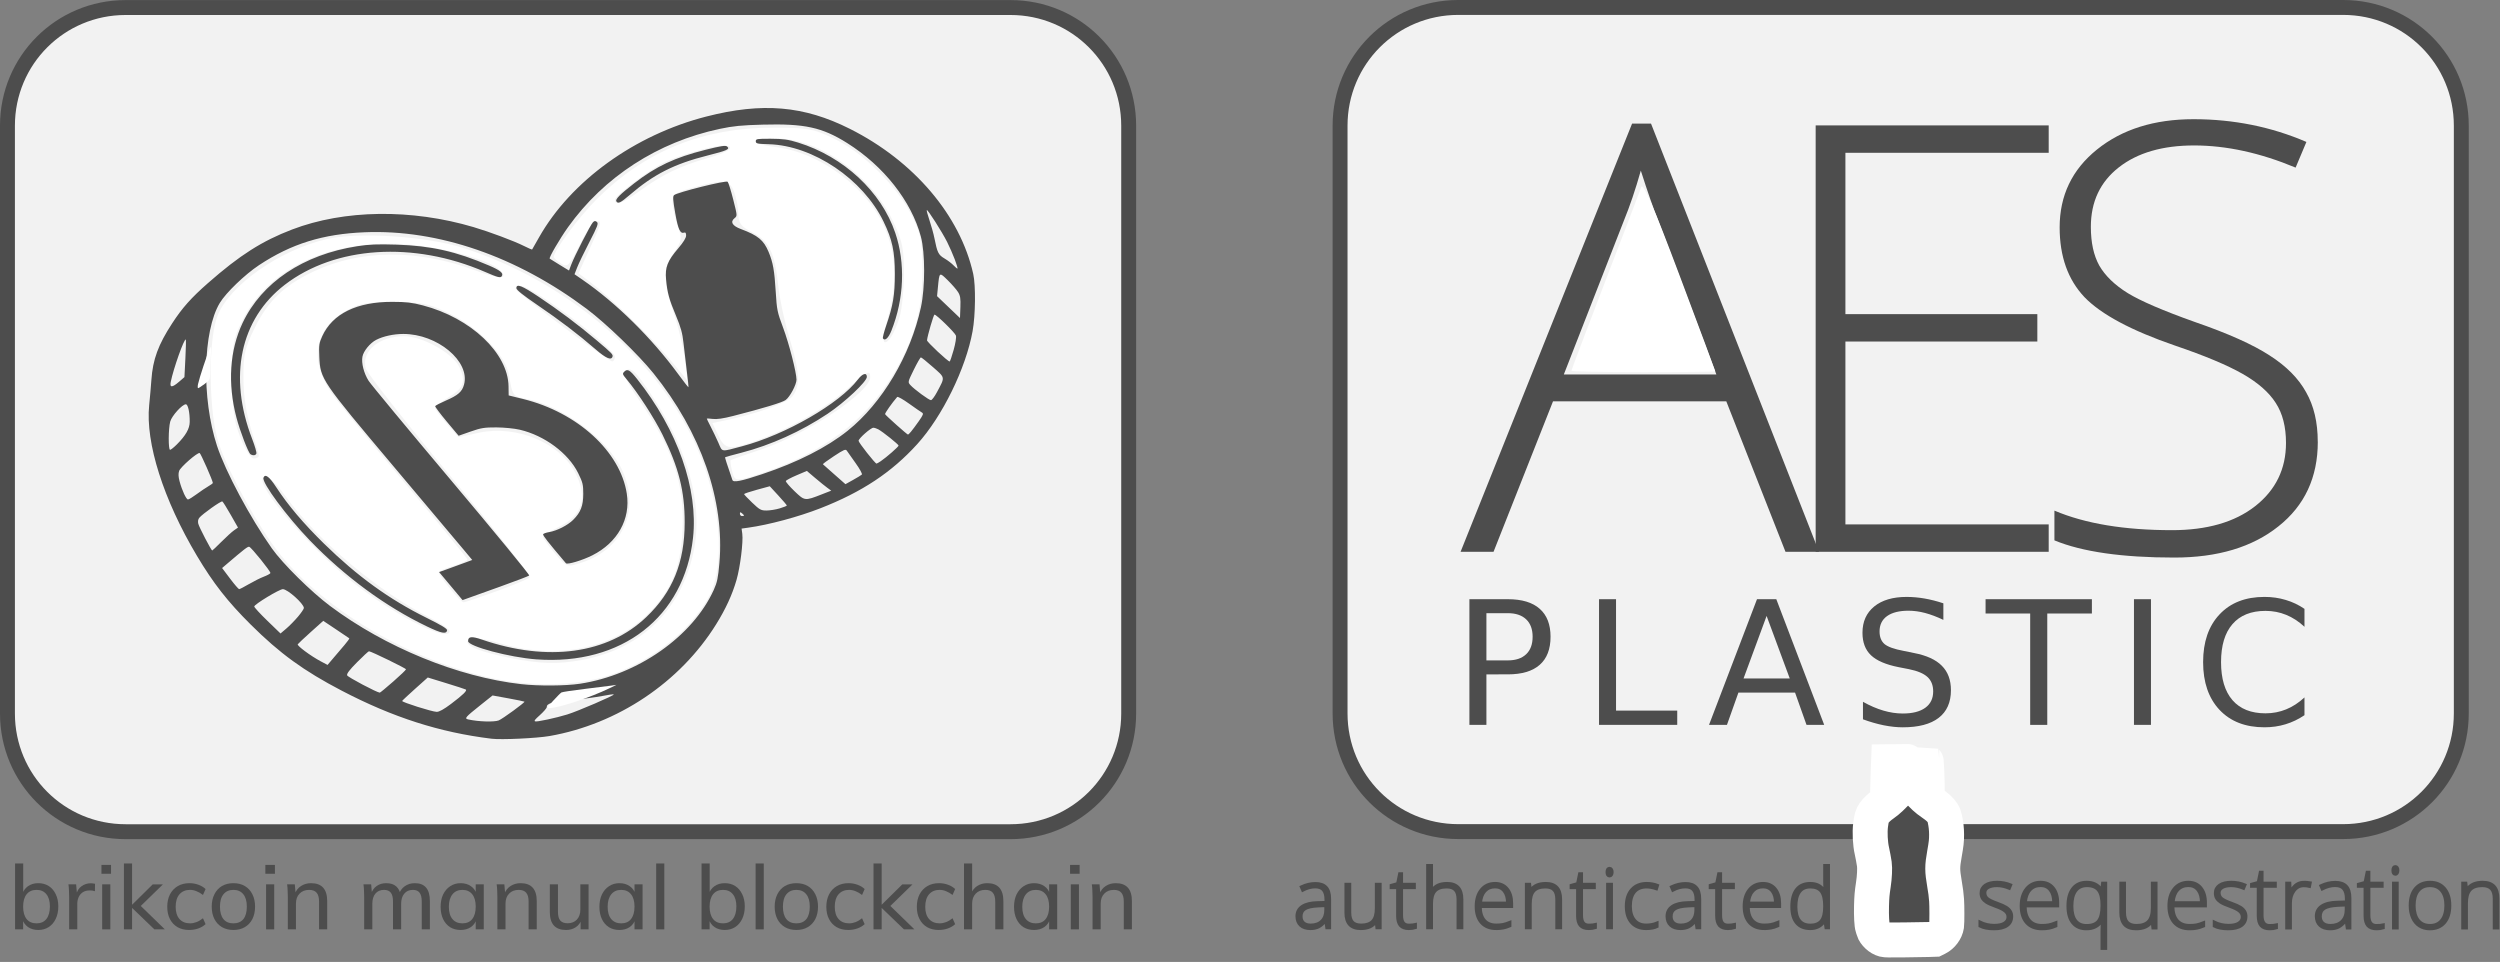 <?xml version="1.0" encoding="UTF-8" standalone="no"?>
<svg
   width="295.813mm"
   height="113.819mm"
   version="1.1"
   viewBox="0 0 295.813 113.819"
   id="svg1208"
   sodipodi:docname="aes-brk.svg"
   inkscape:version="1.1 (ce6663b3b7, 2021-05-25)"
   xmlns:inkscape="http://www.inkscape.org/namespaces/inkscape"
   xmlns:sodipodi="http://sodipodi.sourceforge.net/DTD/sodipodi-0.dtd"
   xmlns="http://www.w3.org/2000/svg"
   xmlns:svg="http://www.w3.org/2000/svg"
   xmlns:rdf="http://www.w3.org/1999/02/22-rdf-syntax-ns#"
   xmlns:cc="http://creativecommons.org/ns#"
   xmlns:dc="http://purl.org/dc/elements/1.1/">
  <rect x="0" y="0" width="295.813" height="113.819" fill="#808080" stroke="none"/>
  <defs
     id="defs1212" />
  <sodipodi:namedview
     id="namedview1210"
     pagecolor="#ffffff"
     bordercolor="#666666"
     borderopacity="1.0"
     inkscape:pageshadow="2"
     inkscape:pageopacity="0.0"
     inkscape:pagecheckerboard="0"
     inkscape:document-units="mm"
     showgrid="false"
     inkscape:zoom="0.62281085"
     inkscape:cx="485.70124"
     inkscape:cy="154.94271"
     inkscape:window-width="1840"
     inkscape:window-height="1016"
     inkscape:window-x="80"
     inkscape:window-y="27"
     inkscape:window-maximized="1"
     inkscape:current-layer="g1142"
     showguides="true"
     inkscape:guide-bbox="true">
    <sodipodi:guide
       position="140.114,3.624"
       orientation="0,-1"
       id="guide3572" />
  </sodipodi:namedview>
  <g
     transform="translate(134.827,-29.04)"
     id="g1206">
    <g
       id="g1142"
       style="stroke:#4d4d4d">
      <path
         d="m -119.96,29.932 h 104.7 c 7.748,0 13.985,6.237 13.985,13.985 v 69.548 c 0,7.748 -6.237,13.985 -13.985,13.985 h -104.7 c -7.748,0 -13.985,-6.237 -13.985,-13.985 V 43.917 c 0,-7.748 6.237,-13.985 13.985,-13.985 z"
         fill="#ffffff"
         stroke="#b3b3b3"
         stroke-width="1.765"
         id="path1054"
         style="fill:#f2f2f2;stroke:#4d4d4d" />
      <path
         d="M 37.722,29.922 H 142.422 c 7.748,0 13.985,6.237 13.985,13.985 v 69.548 c 0,7.748 -6.237,13.985 -13.985,13.985 H 37.722 c -7.748,0 -13.985,-6.237 -13.985,-13.985 V 43.907 c 0,-7.748 6.237,-13.985 13.985,-13.985 z"
         fill="#ffffff"
         stroke="#b3b3b3"
         stroke-width="1.765"
         id="path1056"
         style="fill:#f2f2f2;fill-opacity:1;stroke:#4d4d4d" />
      <g
         id="g1138"
         style="stroke:#4d4d4d"
         transform="translate(10.054)">
        <g
           transform="matrix(1.767,0,0,1.767,-158.86,-245.37)"
           fill="#ff7f2a"
           aria-label="AES"
           id="g1064"
           style="fill:#4d4d4d;stroke:none">
          <path
             d="m 123.51,182.17 h -11.602 l -3.984,10.078 h -2.207 l 11.484,-28.672 h 1.27 l 11.25,28.672 h -2.246 z m -10.879,-1.797 h 10.215 l -3.887,-10.293 q -0.488,-1.211 -1.172,-3.359 -0.527,1.875 -1.152,3.398 z"
             id="path1058"
             style="fill:#4d4d4d;stroke:none" />
          <path
             d="M 145.1,192.25 H 129.495 V 163.695 H 145.1 v 1.836 h -13.613 v 10.801 h 12.852 v 1.836 h -12.852 v 12.246 H 145.1 Z"
             id="path1060"
             style="fill:#4d4d4d;stroke:none" />
          <path
             d="m 163.12,184.88 q 0,3.574 -2.637,5.664 -2.617,2.09 -6.973,2.09 -5.234,0 -8.027,-1.152 v -1.992 q 3.086,1.309 7.871,1.309 3.516,0 5.566,-1.602 2.07,-1.621 2.07,-4.238 0,-1.621 -0.684,-2.676 -0.684,-1.074 -2.227,-1.953 -1.543,-0.879 -4.531,-1.895 -4.375,-1.504 -6.055,-3.242 -1.66,-1.758 -1.66,-4.668 0,-3.203 2.5,-5.215 2.519,-2.031 6.465,-2.031 4.023,0 7.559,1.523 l -0.723,1.719 q -3.555,-1.484 -6.797,-1.484 -3.164,0 -5.039,1.465 -1.875,1.465 -1.875,3.984 0,1.582 0.566,2.598 0.586,1.016 1.895,1.836 1.309,0.801 4.492,1.934 3.34,1.152 5.019,2.246 1.68,1.074 2.441,2.461 0.781,1.367 0.781,3.32 z"
             id="path1062"
             style="fill:#4d4d4d;stroke:none" />
        </g>
        <g
           transform="matrix(0.51,0,0,0.51,-28.386,-115.08)"
           fill="#55ddff"
           aria-label="PLASTIC"
           id="g1080"
           style="fill:#4d4d4d;stroke:none">
          <path
             d="m 116.44,424.85 v 10.957 h 4.961 q 2.754,0 4.258,-1.426 1.504,-1.426 1.504,-4.062 0,-2.617 -1.504,-4.043 -1.504,-1.426 -4.258,-1.426 z m -3.945,-3.242 h 8.906 q 4.902,0 7.402,2.227 2.519,2.207 2.519,6.484 0,4.316 -2.519,6.523 -2.5,2.207 -7.402,2.207 H 116.44 v 11.719 h -3.945 z"
             id="path1066"
             style="fill:#4d4d4d;stroke:none" />
          <path
             d="m 142.57,421.61 h 3.945 v 25.84 h 14.199 v 3.32 h -18.145 z"
             id="path1068"
             style="fill:#4d4d4d;stroke:none" />
          <path
             d="m 181.45,425.49 -5.352,14.512 h 10.723 z m -2.227,-3.887 h 4.473 l 11.113,29.16 h -4.102 l -2.656,-7.481 h -13.145 l -2.656,7.481 h -4.16 z"
             id="path1070"
             style="fill:#4d4d4d;stroke:none" />
          <path
             d="m 222.46,422.56 v 3.848 q -2.246,-1.074 -4.238,-1.602 -1.992,-0.527 -3.848,-0.527 -3.223,0 -4.981,1.25 -1.738,1.25 -1.738,3.555 0,1.934 1.152,2.93 1.172,0.977 4.414,1.582 l 2.383,0.488 q 4.414,0.84 6.504,2.969 2.109,2.109 2.109,5.664 0,4.238 -2.852,6.426 -2.832,2.188 -8.32,2.188 -2.07,0 -4.414,-0.469 -2.324,-0.469 -4.824,-1.387 v -4.062 q 2.402,1.348 4.707,2.031 2.305,0.684 4.531,0.684 3.379,0 5.215,-1.328 1.836,-1.328 1.836,-3.789 0,-2.148 -1.328,-3.359 -1.309,-1.211 -4.316,-1.816 l -2.402,-0.469 q -4.414,-0.879 -6.387,-2.754 -1.973,-1.875 -1.973,-5.215 0,-3.867 2.715,-6.094 2.734,-2.227 7.519,-2.227 2.051,0 4.18,0.371 2.129,0.371 4.356,1.113 z"
             id="path1072"
             style="fill:#4d4d4d;stroke:none" />
          <path
             d="m 232.25,421.61 h 24.668 v 3.32 h -10.352 v 25.84 h -3.965 v -25.84 h -10.352 z"
             id="path1074"
             style="fill:#4d4d4d;stroke:none" />
          <path
             d="m 266.68,421.61 h 3.945 v 29.16 H 266.68 Z"
             id="path1076"
             style="fill:#4d4d4d;stroke:none" />
          <path
             d="m 306.24,423.85 v 4.16 q -1.992,-1.855 -4.258,-2.773 -2.246,-0.918 -4.785,-0.918 -5,0 -7.656,3.066 -2.656,3.047 -2.656,8.828 0,5.762 2.656,8.828 2.656,3.047 7.656,3.047 2.539,0 4.785,-0.918 2.266,-0.918 4.258,-2.773 v 4.121 q -2.07,1.406 -4.394,2.109 -2.305,0.703 -4.883,0.703 -6.621,0 -10.43,-4.043 -3.809,-4.062 -3.809,-11.074 0,-7.031 3.809,-11.074 3.809,-4.062 10.43,-4.062 2.617,0 4.922,0.703 2.324,0.684 4.356,2.07 z"
             id="path1078"
             style="fill:#4d4d4d;stroke:none" />
        </g>
        <g
           transform="matrix(0.243,0,0,0.243,-14.106,3.242)"
           fill="#666666"
           aria-label="authenticated  "
           id="g1108"
           style="fill:#4d4d4d;stroke:#4d4d4d;stroke-width:1.399;stroke-miterlimit:4;stroke-dasharray:none">
          <path
             d="m 107.87,557.96 -0.488,-3.359 h -0.156 q -1.602,2.051 -3.301,2.91 -1.68,0.84 -3.984,0.84 -3.125,0 -4.863,-1.602 -1.738,-1.602 -1.738,-4.434 0,-3.106 2.578,-4.824 2.598,-1.719 7.5,-1.816 l 4.043,-0.117 v -1.406 q 0,-3.027 -1.23,-4.57 -1.23,-1.543 -3.965,-1.543 -2.949,0 -6.113,1.641 l -0.723,-1.68 q 3.496,-1.641 6.914,-1.641 3.496,0 5.215,1.816 1.738,1.816 1.738,5.664 v 14.121 z m -7.812,-1.367 q 3.398,0 5.352,-1.934 1.973,-1.953 1.973,-5.41 v -2.09 l -3.711,0.156 q -4.473,0.215 -6.387,1.406 -1.895,1.172 -1.895,3.672 0,1.992 1.211,3.106 1.23,1.094 3.457,1.094 z"
             id="path1082"
             style="fill:#4d4d4d;stroke:#4d4d4d;stroke-width:1.399;stroke-miterlimit:4;stroke-dasharray:none" />
          <path
             d="m 119.1,536.73 v 13.75 q 0,3.203 1.348,4.668 1.348,1.445 4.18,1.445 3.789,0 5.566,-1.914 1.797,-1.914 1.797,-6.231 v -11.719 h 1.914 v 21.23 h -1.641 l -0.352,-2.93 h -0.117 q -2.07,3.32 -7.363,3.32 -7.246,0 -7.246,-7.754 v -13.867 z"
             id="path1084"
             style="fill:#4d4d4d;stroke:#4d4d4d;stroke-width:1.399;stroke-miterlimit:4;stroke-dasharray:none" />
          <path
             d="m 147.88,556.63 q 1.836,0 3.203,-0.312 v 1.562 q -1.406,0.469 -3.242,0.469 -2.812,0 -4.16,-1.504 -1.328,-1.504 -1.328,-4.727 v -13.711 h -3.144 v -1.133 l 3.144,-0.879 0.977,-4.805 h 0.996 v 5.137 h 6.231 v 1.68 h -6.231 v 13.438 q 0,2.441 0.859,3.613 0.859,1.172 2.695,1.172 z"
             id="path1086"
             style="fill:#4d4d4d;stroke:#4d4d4d;stroke-width:1.399;stroke-miterlimit:4;stroke-dasharray:none" />
          <path
             d="m 171.78,557.96 v -13.77 q 0,-3.203 -1.348,-4.648 -1.348,-1.465 -4.18,-1.465 -3.809,0 -5.586,1.934 -1.758,1.914 -1.758,6.231 v 11.719 h -1.934 v -30.391 h 1.934 v 9.668 l -0.098,2.715 h 0.137 q 1.191,-1.914 3.008,-2.773 1.816,-0.859 4.512,-0.859 7.227,0 7.227,7.754 v 13.887 z"
             id="path1088"
             style="fill:#4d4d4d;stroke:#4d4d4d;stroke-width:1.399;stroke-miterlimit:4;stroke-dasharray:none" />
          <path
             d="m 190.41,558.35 q -4.629,0 -7.227,-2.852 -2.578,-2.852 -2.578,-7.988 0,-5.078 2.5,-8.125 2.5,-3.066 6.738,-3.066 3.75,0 5.918,2.617 2.168,2.617 2.168,7.109 v 1.562 h -15.293 q 0.039,4.375 2.031,6.68 2.012,2.305 5.742,2.305 1.816,0 3.184,-0.254 1.387,-0.254 3.496,-1.094 v 1.758 q -1.797,0.781 -3.32,1.055 -1.523,0.293 -3.359,0.293 z m -0.566,-20.312 q -3.066,0 -4.922,2.031 -1.855,2.012 -2.168,5.82 h 13.125 q 0,-3.691 -1.602,-5.762 -1.602,-2.09 -4.434,-2.09 z"
             id="path1090"
             style="fill:#4d4d4d;stroke:#4d4d4d;stroke-width:1.399;stroke-miterlimit:4;stroke-dasharray:none" />
          <path
             d="m 219.86,557.96 v -13.77 q 0,-3.203 -1.348,-4.648 -1.348,-1.465 -4.18,-1.465 -3.809,0 -5.586,1.934 -1.758,1.914 -1.758,6.231 v 11.719 h -1.934 v -21.23 h 1.641 l 0.371,2.91 h 0.117 q 2.07,-3.32 7.363,-3.32 7.227,0 7.227,7.754 v 13.887 z"
             id="path1092"
             style="fill:#4d4d4d;stroke:#4d4d4d;stroke-width:1.399;stroke-miterlimit:4;stroke-dasharray:none" />
          <path
             d="m 235.51,556.63 q 1.836,0 3.203,-0.312 v 1.562 q -1.406,0.469 -3.242,0.469 -2.812,0 -4.16,-1.504 -1.328,-1.504 -1.328,-4.727 v -13.711 h -3.144 v -1.133 l 3.144,-0.879 0.977,-4.805 h 0.996 v 5.137 h 6.231 v 1.68 h -6.231 v 13.438 q 0,2.441 0.859,3.613 0.859,1.172 2.695,1.172 z"
             id="path1094"
             style="fill:#4d4d4d;stroke:#4d4d4d;stroke-width:1.399;stroke-miterlimit:4;stroke-dasharray:none" />
          <path
             d="m 246.54,557.96 h -1.934 v -21.23 h 1.934 z m -2.207,-27.129 q 0,-1.875 1.23,-1.875 0.605,0 0.938,0.488 0.352,0.488 0.352,1.387 0,0.879 -0.352,1.387 -0.332,0.508 -0.938,0.508 -1.23,0 -1.23,-1.895 z"
             id="path1096"
             style="fill:#4d4d4d;stroke:#4d4d4d;stroke-width:1.399;stroke-miterlimit:4;stroke-dasharray:none" />
          <path
             d="m 263.41,558.35 q -4.551,0 -7.129,-2.871 -2.578,-2.871 -2.578,-8.008 0,-5.273 2.676,-8.203 2.676,-2.949 7.324,-2.949 2.754,0 5.273,0.957 l -0.527,1.719 q -2.754,-0.918 -4.785,-0.918 -3.906,0 -5.918,2.422 -2.012,2.402 -2.012,6.934 0,4.297 2.012,6.738 2.012,2.422 5.625,2.422 2.891,0 5.371,-1.035 v 1.797 q -2.031,0.996 -5.332,0.996 z"
             id="path1098"
             style="fill:#4d4d4d;stroke:#4d4d4d;stroke-width:1.399;stroke-miterlimit:4;stroke-dasharray:none" />
          <path
             d="m 288.08,557.96 -0.488,-3.359 h -0.156 q -1.602,2.051 -3.301,2.91 -1.68,0.84 -3.984,0.84 -3.125,0 -4.863,-1.602 -1.738,-1.602 -1.738,-4.434 0,-3.106 2.578,-4.824 2.598,-1.719 7.5,-1.816 l 4.043,-0.117 v -1.406 q 0,-3.027 -1.23,-4.57 -1.23,-1.543 -3.965,-1.543 -2.949,0 -6.113,1.641 l -0.723,-1.68 q 3.496,-1.641 6.914,-1.641 3.496,0 5.215,1.816 1.738,1.816 1.738,5.664 v 14.121 z m -7.812,-1.367 q 3.398,0 5.352,-1.934 1.973,-1.953 1.973,-5.41 v -2.09 l -3.711,0.156 q -4.473,0.215 -6.387,1.406 -1.895,1.172 -1.895,3.672 0,1.992 1.211,3.106 1.23,1.094 3.457,1.094 z"
             id="path1100"
             style="fill:#4d4d4d;stroke:#4d4d4d;stroke-width:1.399;stroke-miterlimit:4;stroke-dasharray:none" />
          <path
             d="m 303.23,556.63 q 1.836,0 3.203,-0.312 v 1.562 q -1.406,0.469 -3.242,0.469 -2.812,0 -4.16,-1.504 -1.328,-1.504 -1.328,-4.727 v -13.711 h -3.144 v -1.133 l 3.144,-0.879 0.977,-4.805 h 0.996 v 5.137 h 6.231 v 1.68 h -6.231 v 13.438 q 0,2.441 0.859,3.613 0.859,1.172 2.695,1.172 z"
             id="path1102"
             style="fill:#4d4d4d;stroke:#4d4d4d;stroke-width:1.399;stroke-miterlimit:4;stroke-dasharray:none" />
          <path
             d="m 320.9,558.35 q -4.629,0 -7.227,-2.852 -2.578,-2.852 -2.578,-7.988 0,-5.078 2.5,-8.125 2.5,-3.066 6.738,-3.066 3.75,0 5.918,2.617 2.168,2.617 2.168,7.109 v 1.562 h -15.293 q 0.039,4.375 2.031,6.68 2.012,2.305 5.742,2.305 1.816,0 3.184,-0.254 1.387,-0.254 3.496,-1.094 v 1.758 q -1.797,0.781 -3.32,1.055 -1.523,0.293 -3.359,0.293 z m -0.566,-20.312 q -3.066,0 -4.922,2.031 -1.855,2.012 -2.168,5.82 h 13.125 q 0,-3.691 -1.602,-5.762 -1.602,-2.09 -4.434,-2.09 z"
             id="path1104"
             style="fill:#4d4d4d;stroke:#4d4d4d;stroke-width:1.399;stroke-miterlimit:4;stroke-dasharray:none" />
          <path
             d="m 343.31,536.32 q 2.305,0 3.984,0.84 1.68,0.84 3.008,2.871 h 0.117 q -0.117,-2.461 -0.117,-4.824 v -7.637 h 1.914 v 30.391 h -1.27 l -0.488,-3.242 h -0.156 q -2.422,3.633 -6.953,3.633 -4.394,0 -6.719,-2.734 -2.324,-2.734 -2.324,-7.969 0,-5.508 2.305,-8.418 2.305,-2.91 6.699,-2.91 z m 0,1.758 q -3.477,0 -5.234,2.441 -1.738,2.441 -1.738,7.09 0,9.023 7.012,9.023 3.594,0 5.273,-2.09 1.68,-2.09 1.68,-6.894 v -0.332 q 0,-4.922 -1.66,-7.07 -1.641,-2.168 -5.332,-2.168 z"
             id="path1106"
             style="fill:#4d4d4d;stroke:#4d4d4d;stroke-width:1.399;stroke-miterlimit:4;stroke-dasharray:none" />
        </g>
        <g
           transform="matrix(0.252,0,0,0.252,65.922,-1.74)"
           fill="#666666"
           aria-label="sequestration"
           id="g1136"
           style="fill:#4d4d4d;stroke:#4d4d4d;stroke-width:1.214;stroke-miterlimit:4;stroke-dasharray:none">
          <path
             d="m 108.15,552.43 q 0,2.852 -2.168,4.394 -2.168,1.523 -6.152,1.523 -4.258,0 -6.758,-1.309 v -2.09 q 3.203,1.602 6.758,1.602 3.144,0 4.766,-1.035 1.641,-1.055 1.641,-2.793 0,-1.602 -1.309,-2.695 -1.289,-1.094 -4.258,-2.148 -3.184,-1.152 -4.473,-1.973 -1.289,-0.84 -1.953,-1.875 -0.645,-1.055 -0.645,-2.559 0,-2.383 1.992,-3.769 2.012,-1.387 5.606,-1.387 3.438,0 6.523,1.289 l -0.723,1.758 q -3.125,-1.289 -5.801,-1.289 -2.598,0 -4.121,0.859 -1.523,0.859 -1.523,2.383 0,1.66 1.172,2.656 1.191,0.996 4.629,2.227 2.871,1.035 4.18,1.875 1.309,0.82 1.953,1.875 0.664,1.055 0.664,2.481 z"
             id="path1110"
             style="fill:#4d4d4d;stroke:#4d4d4d;stroke-width:1.214;stroke-miterlimit:4;stroke-dasharray:none" />
          <path
             d="m 122.23,558.35 q -4.629,0 -7.227,-2.852 -2.578,-2.852 -2.578,-7.988 0,-5.078 2.5,-8.125 2.5,-3.066 6.738,-3.066 3.75,0 5.918,2.617 2.168,2.617 2.168,7.109 v 1.562 h -15.293 q 0.039,4.375 2.031,6.68 2.012,2.305 5.742,2.305 1.816,0 3.184,-0.254 1.387,-0.254 3.496,-1.094 v 1.758 q -1.797,0.781 -3.32,1.055 -1.523,0.293 -3.359,0.293 z m -0.566,-20.312 q -3.066,0 -4.922,2.031 -1.855,2.012 -2.168,5.82 h 13.125 q 0,-3.691 -1.602,-5.762 -1.602,-2.09 -4.434,-2.09 z"
             id="path1112"
             style="fill:#4d4d4d;stroke:#4d4d4d;stroke-width:1.214;stroke-miterlimit:4;stroke-dasharray:none" />
          <path
             d="m 143.17,558.35 q -4.18,0 -6.484,-2.773 -2.305,-2.773 -2.305,-8.008 0,-5.371 2.305,-8.301 2.305,-2.949 6.602,-2.949 4.609,0 6.894,3.398 h 0.117 l 0.352,-2.988 h 1.641 v 30.84 h -1.914 v -8.086 q 0,-2.383 0.117,-4.844 h -0.117 q -2.305,3.711 -7.207,3.711 z m 0.039,-1.719 q 3.867,0 5.508,-2.129 1.66,-2.129 1.66,-7.148 v -0.234 q 0,-4.785 -1.66,-6.914 -1.66,-2.129 -5.293,-2.129 -3.438,0 -5.234,2.422 -1.777,2.422 -1.777,7.109 0,4.473 1.738,6.758 1.758,2.266 5.059,2.266 z"
             id="path1114"
             style="fill:#4d4d4d;stroke:#4d4d4d;stroke-width:1.214;stroke-miterlimit:4;stroke-dasharray:none" />
          <path
             d="m 161.12,536.73 v 13.75 q 0,3.203 1.348,4.668 1.348,1.445 4.18,1.445 3.789,0 5.566,-1.914 1.797,-1.914 1.797,-6.231 v -11.719 h 1.914 v 21.23 h -1.641 l -0.352,-2.93 h -0.117 q -2.07,3.32 -7.363,3.32 -7.246,0 -7.246,-7.754 v -13.867 z"
             id="path1116"
             style="fill:#4d4d4d;stroke:#4d4d4d;stroke-width:1.214;stroke-miterlimit:4;stroke-dasharray:none" />
          <path
             d="m 191.6,558.35 q -4.629,0 -7.227,-2.852 -2.578,-2.852 -2.578,-7.988 0,-5.078 2.5,-8.125 2.5,-3.066 6.738,-3.066 3.75,0 5.918,2.617 2.168,2.617 2.168,7.109 v 1.562 h -15.293 q 0.039,4.375 2.031,6.68 2.012,2.305 5.742,2.305 1.816,0 3.184,-0.254 1.387,-0.254 3.496,-1.094 v 1.758 q -1.797,0.781 -3.32,1.055 -1.523,0.293 -3.359,0.293 z m -0.566,-20.312 q -3.066,0 -4.922,2.031 -1.855,2.012 -2.168,5.82 h 13.125 q 0,-3.691 -1.602,-5.762 -1.602,-2.09 -4.434,-2.09 z"
             id="path1118"
             style="fill:#4d4d4d;stroke:#4d4d4d;stroke-width:1.214;stroke-miterlimit:4;stroke-dasharray:none" />
          <path
             d="m 218.15,552.43 q 0,2.852 -2.168,4.394 -2.168,1.523 -6.152,1.523 -4.258,0 -6.758,-1.309 v -2.09 q 3.203,1.602 6.758,1.602 3.144,0 4.766,-1.035 1.641,-1.055 1.641,-2.793 0,-1.602 -1.309,-2.695 -1.289,-1.094 -4.258,-2.148 -3.184,-1.152 -4.473,-1.973 -1.289,-0.84 -1.953,-1.875 -0.645,-1.055 -0.645,-2.559 0,-2.383 1.992,-3.769 2.012,-1.387 5.606,-1.387 3.438,0 6.523,1.289 l -0.723,1.758 q -3.125,-1.289 -5.801,-1.289 -2.598,0 -4.121,0.859 -1.523,0.859 -1.523,2.383 0,1.66 1.172,2.656 1.191,0.996 4.629,2.227 2.871,1.035 4.18,1.875 1.309,0.82 1.953,1.875 0.664,1.055 0.664,2.481 z"
             id="path1120"
             style="fill:#4d4d4d;stroke:#4d4d4d;stroke-width:1.214;stroke-miterlimit:4;stroke-dasharray:none" />
          <path
             d="m 229.26,556.63 q 1.836,0 3.203,-0.312 v 1.562 q -1.406,0.469 -3.242,0.469 -2.812,0 -4.16,-1.504 -1.328,-1.504 -1.328,-4.727 v -13.711 h -3.144 v -1.133 l 3.144,-0.879 0.977,-4.805 h 0.996 v 5.137 h 6.231 v 1.68 h -6.231 v 13.438 q 0,2.441 0.859,3.613 0.859,1.172 2.695,1.172 z"
             id="path1122"
             style="fill:#4d4d4d;stroke:#4d4d4d;stroke-width:1.214;stroke-miterlimit:4;stroke-dasharray:none" />
          <path
             d="m 245.45,536.32 q 1.348,0 2.891,0.273 l -0.371,1.855 q -1.328,-0.332 -2.754,-0.332 -2.715,0 -4.453,2.305 -1.738,2.305 -1.738,5.82 v 11.719 h -1.934 v -21.23 h 1.641 l 0.195,3.828 h 0.137 q 1.309,-2.344 2.793,-3.281 1.484,-0.957 3.594,-0.957 z"
             id="path1124"
             style="fill:#4d4d4d;stroke:#4d4d4d;stroke-width:1.214;stroke-miterlimit:4;stroke-dasharray:none" />
          <path
             d="m 265.53,557.96 -0.488,-3.359 h -0.156 q -1.602,2.051 -3.301,2.91 -1.68,0.84 -3.984,0.84 -3.125,0 -4.863,-1.602 -1.738,-1.602 -1.738,-4.434 0,-3.106 2.578,-4.824 2.598,-1.719 7.5,-1.816 l 4.043,-0.117 v -1.406 q 0,-3.027 -1.23,-4.57 -1.23,-1.543 -3.965,-1.543 -2.949,0 -6.113,1.641 l -0.723,-1.68 q 3.496,-1.641 6.914,-1.641 3.496,0 5.215,1.816 1.738,1.816 1.738,5.664 v 14.121 z m -7.812,-1.367 q 3.398,0 5.352,-1.934 1.973,-1.953 1.973,-5.41 v -2.09 l -3.711,0.156 q -4.473,0.215 -6.387,1.406 -1.895,1.172 -1.895,3.672 0,1.992 1.211,3.106 1.23,1.094 3.457,1.094 z"
             id="path1126"
             style="fill:#4d4d4d;stroke:#4d4d4d;stroke-width:1.214;stroke-miterlimit:4;stroke-dasharray:none" />
          <path
             d="m 279.42,556.63 q 1.836,0 3.203,-0.312 v 1.562 q -1.406,0.469 -3.242,0.469 -2.812,0 -4.16,-1.504 -1.328,-1.504 -1.328,-4.727 v -13.711 h -3.144 v -1.133 l 3.144,-0.879 0.977,-4.805 h 0.996 v 5.137 h 6.231 v 1.68 h -6.231 v 13.438 q 0,2.441 0.859,3.613 0.859,1.172 2.695,1.172 z"
             id="path1128"
             style="fill:#4d4d4d;stroke:#4d4d4d;stroke-width:1.214;stroke-miterlimit:4;stroke-dasharray:none" />
          <path
             d="m 289.18,557.96 h -1.934 v -21.23 h 1.934 z m -2.207,-27.129 q 0,-1.875 1.23,-1.875 0.605,0 0.938,0.488 0.352,0.488 0.352,1.387 0,0.879 -0.352,1.387 -0.332,0.508 -0.938,0.508 -1.23,0 -1.23,-1.895 z"
             id="path1130"
             style="fill:#4d4d4d;stroke:#4d4d4d;stroke-width:1.214;stroke-miterlimit:4;stroke-dasharray:none" />
          <path
             d="m 313.87,547.32 q 0,5.195 -2.519,8.125 -2.519,2.91 -6.953,2.91 -2.793,0 -4.922,-1.348 -2.129,-1.348 -3.262,-3.867 -1.133,-2.519 -1.133,-5.82 0,-5.195 2.519,-8.086 2.519,-2.91 6.914,-2.91 4.375,0 6.856,2.949 2.5,2.93 2.5,8.047 z m -16.758,0 q 0,4.375 1.914,6.836 1.934,2.441 5.449,2.441 3.516,0 5.43,-2.441 1.934,-2.461 1.934,-6.836 0,-4.394 -1.953,-6.816 -1.934,-2.422 -5.449,-2.422 -3.516,0 -5.43,2.422 -1.895,2.402 -1.895,6.816 z"
             id="path1132"
             style="fill:#4d4d4d;stroke:#4d4d4d;stroke-width:1.214;stroke-miterlimit:4;stroke-dasharray:none" />
          <path
             d="m 334.55,557.96 v -13.77 q 0,-3.203 -1.348,-4.648 -1.348,-1.465 -4.18,-1.465 -3.809,0 -5.586,1.934 -1.758,1.914 -1.758,6.231 v 11.719 h -1.934 v -21.23 h 1.641 l 0.371,2.91 h 0.117 q 2.07,-3.32 7.363,-3.32 7.227,0 7.227,7.754 v 13.887 z"
             id="path1134"
             style="fill:#4d4d4d;stroke:#4d4d4d;stroke-width:1.214;stroke-miterlimit:4;stroke-dasharray:none" />
        </g>
      </g>
      <path
         d="m 88.1,140.22 c -0.289,-0.078 -0.549,-0.228 -0.783,-0.453 -0.235,-0.226 -0.399,-0.461 -0.445,-0.639 -0.018,-0.07 -0.07,-0.23 -0.115,-0.356 -0.11,-0.305 -0.166,-1.364 -0.136,-2.559 0.026,-1.052 0.067,-1.511 0.221,-2.521 0.135,-0.88 0.183,-1.912 0.113,-2.409 -0.052,-0.371 -0.207,-1.206 -0.287,-1.55 -0.2,-0.858 -0.268,-2.214 -0.156,-3.076 0.109,-0.831 0.182,-1.088 0.399,-1.402 0.26,-0.376 0.614,-0.708 1.165,-1.093 0.252,-0.176 0.6,-0.46 0.773,-0.632 l 0.315,-0.312 v -1.003 h -0.621 l 0.025,-0.926 c 0.014,-0.509 0.035,-1.194 0.048,-1.522 l 0.023,-0.595 2.217,-0.025 c 1.22,-0.014 2.227,-0.015 2.239,-0.004 0.023,0.023 0.11,2.024 0.115,2.642 l 0.003,0.391 h -0.584 l 0.024,0.258 c 0.013,0.142 0.024,0.366 0.025,0.498 l 2.88e-4,0.241 0.261,0.258 c 0.144,0.142 0.521,0.435 0.839,0.65 0.629,0.427 1.015,0.783 1.261,1.16 0.125,0.192 0.177,0.328 0.252,0.66 0.142,0.63 0.212,1.256 0.212,1.892 0,0.722 -0.039,1.077 -0.253,2.288 -0.266,1.51 -0.266,1.936 0.004,3.533 0.146,0.863 0.194,1.237 0.249,1.944 0.048,0.62 0.048,2.672 7.21e-4,3.002 -0.085,0.589 -0.54,1.203 -1.096,1.478 l -0.287,0.142 -0.789,0.027 c -0.434,0.015 -1.743,0.036 -2.909,0.047 -1.78,0.017 -2.153,0.011 -2.326,-0.035 z"
         fill="#ff7f2a"
         stroke="#ffffff"
         stroke-width="4.138"
         style="fill:#4d4d4d;stroke:#ffffff;paint-order:markers stroke fill"
         id="path1140" />
      <path
         style="fill:#ffffff;fill-opacity:1;stroke:none;stroke-width:2.066;stroke-miterlimit:4;stroke-dasharray:none"
         d="m 219.814,302.832 c -36.541,-7.972 -74.435,-30.076 -94.713,-55.247 -9.268,-11.505 -22.595,-35.547 -27.322,-49.291 -4.654,-13.531 -5.002,-46.425 -0.608,-57.408 5.464,-13.655 27.751,-29.262 48.744,-34.133 14.191,-3.293 44.665,-1.282 61.212,4.039 45.2,14.536 84.8,47.817 102.889,86.471 11.916,25.464 14.477,55.711 5.946,70.221 -8.395,14.279 -23.249,26.254 -40.98,33.038 -14.711,5.628 -35.892,6.516 -55.166,2.31 z m 40.362,-8.213 c 26.811,-5.085 44.917,-23.265 49.854,-50.06 3.595,-19.51 -2.786,-43.17 -17.877,-66.287 -8.273,-12.673 -10.601,-14.907 -13.015,-12.493 -1.018,1.018 0.93,5.157 5.563,11.822 15.706,22.595 21.08,38.433 20.043,59.07 -0.808,16.06 -4.308,25.291 -13.409,35.365 -15.579,17.244 -41.836,23.088 -68.153,15.17 -8.631,-2.597 -14.451,-2.824 -14.451,-0.563 0,2.176 6.491,4.595 19.267,7.18 13.096,2.65 21.326,2.854 32.177,0.796 z m -59.473,-12.806 c 0,-0.868 -3.793,-3.491 -8.43,-5.827 -23.225,-11.706 -50.67,-34.732 -64.647,-54.238 -5.922,-8.264 -10.416,-11.408 -10.416,-7.286 0,6.102 24.88,33.795 42.27,47.05 19.011,14.49 41.222,25.429 41.222,20.302 z m 20.967,-17.801 c 7.455,-2.711 14.112,-5.473 14.795,-6.138 0.683,-0.665 -15.282,-21.102 -35.477,-45.416 -20.195,-24.313 -37.167,-45.92 -37.714,-48.015 -1.997,-7.636 6.006,-14.318 17.148,-14.318 8.161,0 21.701,7.531 24.647,13.707 3.142,6.589 2.041,9.548 -5.13,13.779 -3.112,1.836 -5.658,3.869 -5.658,4.518 0,0.649 2.348,3.849 5.218,7.112 l 5.218,5.933 9.106,-1.956 c 16.776,-3.604 36.228,4.495 43.087,17.941 5.692,11.156 3.272,18.978 -7.483,24.184 -3.838,1.858 -6.968,3.856 -6.954,4.439 0.013,0.584 2.403,3.873 5.31,7.309 5.267,6.225 5.309,6.24 11.617,4.217 18.764,-6.02 26.55,-23.456 18.446,-41.307 -6.209,-13.678 -26.74,-28.893 -43.151,-31.98 -5.69,-1.07 -5.91,-1.381 -7.424,-10.518 -1.454,-8.771 -13.208,-20.999 -26.297,-27.356 -9.62,-4.672 -12.174,-5.204 -25.157,-5.232 -12.487,-0.028 -15.411,0.513 -21.516,3.977 -13.773,7.815 -16.279,22.028 -6.41,36.371 2.582,3.752 17.314,21.85 32.739,40.216 15.425,18.366 28.058,33.821 28.074,34.343 0.016,0.523 -2.861,1.816 -6.394,2.874 -3.532,1.058 -6.422,2.333 -6.422,2.833 0,1.513 9.818,13.413 11.067,13.413 0.64,0 7.263,-2.218 14.717,-4.929 z M 115.584,203.513 c -0.011,-0.662 -1.543,-5.901 -3.404,-11.641 -2.168,-6.687 -3.421,-14.852 -3.486,-22.727 -0.089,-10.704 0.562,-13.64 5.043,-22.743 6.021,-12.229 13.243,-19.096 26.68,-25.363 20.805,-9.704 46.079,-9.83 71.639,-0.356 11.231,4.163 15.399,4.087 11.031,-0.2 -4.673,-4.587 -26.46,-10.435 -42.678,-11.454 -33.495,-2.105 -60.829,10.9 -72.395,34.445 -4.035,8.213 -4.442,10.636 -4.353,25.919 0.079,13.555 0.809,18.669 3.728,26.091 2.058,5.235 4.623,9.232 5.923,9.232 1.261,0 2.284,-0.542 2.272,-1.204 z M 274.556,159.358 c -0.012,-3.915 -36.956,-31.711 -42.149,-31.711 -1.646,0 -2.55,0.715 -2.01,1.589 1.346,2.178 41.347,32.129 42.91,32.129 0.69,0 1.252,-0.903 1.248,-2.007 z"
         id="path10039"
         transform="matrix(0.265,0,0,0.265,-134.827,29.04)" />
      <path
         style="fill:#ffffff;fill-opacity:1;stroke:none;stroke-width:2.066;stroke-miterlimit:4;stroke-dasharray:none"
         d="m 701.658,165.549 c 0,-0.348 6.766,-18.231 15.036,-39.739 8.27,-21.508 15.533,-40.529 16.141,-42.268 0.788,-2.256 5.679,9.012 17.074,39.338 8.783,23.375 15.97,42.68 15.972,42.901 10e-4,0.221 -14.448,0.401 -32.11,0.401 -17.662,0 -32.112,-0.285 -32.112,-0.633 z"
         id="path10078"
         transform="matrix(0.265,0,0,0.265,-134.827,29.04)" />
      <path
         style="fill:#ffffff;fill-opacity:1;stroke:none;stroke-width:2.066;stroke-miterlimit:4;stroke-dasharray:none"
         d="m 326.84,210.147 c -0.58,-2.312 -0.839,-4.408 -0.575,-4.657 0.264,-0.249 6.26,-2.373 13.325,-4.72 20.511,-6.813 48.972,-25.634 48.972,-32.384 0,-3.42 -1.335,-2.745 -10.027,5.07 -9.543,8.58 -25.106,17.58 -39.328,22.742 -13.552,4.919 -15.385,4.74 -18.507,-1.808 l -2.627,-5.509 5.14,-1.048 c 13.944,-2.844 27.909,-7.753 30.428,-10.696 3.811,-4.452 3.534,-11.016 -1.101,-26.038 -2.151,-6.971 -4.404,-17.448 -5.008,-23.282 -1.538,-14.874 -4.117,-20.257 -11.511,-24.029 -5.258,-2.683 -6.25,-4.003 -6.4,-8.524 -0.098,-2.942 -0.948,-7.337 -1.888,-9.765 -2.026,-5.232 -4.885,-5.515 -18.141,-1.795 -8.372,2.349 -9.33,3.055 -9.267,6.824 0.039,2.312 1.059,6.975 2.267,10.363 2.053,5.758 1.944,6.53 -1.676,11.865 -4.854,7.152 -4.873,12.99 -0.092,27.054 2.079,6.116 4.313,15.391 4.965,20.613 l 1.185,9.494 -7.96,-9.494 c -8.568,-10.218 -26.759,-27.9 -35.384,-34.393 l -5.316,-4.002 4.915,-10.803 c 5.605,-12.32 5.641,-12.479 2.851,-12.479 -1.135,0 -4.384,4.704 -7.219,10.454 -4.764,9.661 -5.399,10.302 -8.373,8.445 -1.77,-1.105 -3.218,-2.417 -3.218,-2.914 0,-2.755 11.131,-17.738 19.092,-25.7 21.546,-21.546 47.339,-32.032 78.787,-32.029 15.471,0.001 17.797,0.415 27.111,4.821 13.043,6.171 28.51,21.475 34.88,34.516 4.199,8.594 4.706,11.279 4.706,24.887 -6.7e-4,17.724 -3.662,30.455 -13.381,46.529 -12.249,20.257 -30.947,34.292 -57.616,43.245 -12.575,4.222 -12.733,4.212 -14.004,-0.852 z m 74.894,-68.803 c 1.027,-3.56 1.874,-12.281 1.882,-19.38 0.013,-11.112 -0.673,-14.352 -4.924,-23.282 -9.73,-20.436 -32.945,-36.866 -52.093,-36.866 -11.971,0 -12.235,2.438 -0.415,3.827 12.017,1.412 24.414,7.511 35.077,17.257 16.333,14.927 21.722,34.605 15.643,57.124 -1.718,6.366 -2.693,12.006 -2.165,12.533 1.48,1.48 4.926,-4.043 6.995,-11.213 z M 285.586,85.3 c 10.042,-7.312 18.343,-11.331 30.321,-14.679 9.881,-2.762 13.257,-5.593 6.67,-5.593 -4.498,0 -20.335,4.614 -26.339,7.674 -7.154,3.646 -21.676,14.674 -21.676,16.461 0,2.841 3.503,1.614 11.024,-3.863 z"
         id="path10117"
         transform="matrix(0.265,0,0,0.265,-134.827,29.04)" />
    </g>
    <path
       style="fill:#4d4d4d;stroke-width:0.163"
       d="m -76.664,116.45 c -6.151,-0.754 -11.664,-2.521 -17.714,-5.678 -4.526,-2.362 -7.341,-4.408 -10.797,-7.846 -2.72,-2.706 -4.407,-4.862 -6.337,-8.097 -3.978,-6.667 -6.117,-13.405 -5.664,-17.841 0.093,-0.914 0.211,-2.255 0.261,-2.98 0.168,-2.436 0.805,-4.171 2.465,-6.717 1.193,-1.83 2.235,-3.001 4.236,-4.758 3.753,-3.297 6.386,-4.974 9.945,-6.335 6.172,-2.36 14.123,-2.465 21.482,-0.284 1.9,0.563 4.781,1.641 5.935,2.22 0.525,0.264 0.97,0.456 0.988,0.428 0.018,-0.028 0.386,-0.676 0.819,-1.439 3.787,-6.681 11.325,-12.124 19.8,-14.296 6.629,-1.699 11.537,-1.278 16.978,1.457 7.584,3.811 13.049,10.239 14.597,17.166 0.307,1.374 0.268,4.879 -0.075,6.775 -0.798,4.409 -3.578,10.083 -6.544,13.359 -3.027,3.344 -6.543,5.674 -11.462,7.595 -2.629,1.027 -6.101,1.959 -8.57,2.301 l -0.759,0.105 0.083,0.616 c 0.128,0.951 -0.251,3.97 -0.686,5.471 -0.506,1.747 -1.273,3.414 -2.412,5.245 -4.266,6.855 -11.648,11.804 -19.71,13.214 -1.511,0.264 -5.711,0.46 -6.857,0.319 z m 0.847,-2.167 c 0.429,-0.163 3.134,-2.134 3.046,-2.22 -0.031,-0.031 -0.893,-0.208 -1.915,-0.394 l -1.858,-0.339 -1.424,1.136 c -1.825,1.456 -1.944,1.595 -1.445,1.704 1.212,0.265 3.044,0.322 3.596,0.113 z m 5.784,-0.11 c 0.677,-0.14 1.719,-0.405 2.316,-0.59 1.258,-0.388 5.625,-2.269 5.518,-2.376 -0.04,-0.04 -0.648,0.043 -1.351,0.184 -0.703,0.141 -2.368,0.363 -3.7,0.494 -2.338,0.23 -2.885,0.388 -2.885,0.833 0,0.115 -0.375,0.547 -0.834,0.96 -0.936,0.841 -0.881,0.871 0.935,0.496 z m -11.417,-1.85 c 1.413,-1.065 1.936,-1.577 1.735,-1.698 -0.073,-0.044 -1.114,-0.382 -2.314,-0.75 l -2.181,-0.67 -1.493,1.335 c -0.821,0.734 -1.513,1.383 -1.538,1.441 -0.059,0.14 3.511,1.27 4.076,1.29 0.297,0.01 0.85,-0.295 1.714,-0.946 z m -6.843,-2.642 c 0.828,-0.725 1.506,-1.375 1.506,-1.444 0,-0.119 -4.138,-2.136 -4.383,-2.136 -0.063,0 -0.692,0.581 -1.399,1.292 -0.906,0.911 -1.254,1.371 -1.182,1.559 0.082,0.213 3.534,2.04 3.865,2.046 0.047,0.001 0.763,-0.591 1.592,-1.316 z m 22.077,0.264 c 6.84,-1.039 13.35,-5.599 15.843,-11.099 0.404,-0.891 0.518,-1.434 0.671,-3.206 0.638,-7.361 -2.178,-15.449 -7.811,-22.436 -1.784,-2.214 -5.604,-5.9 -7.889,-7.615 -8.288,-6.219 -17.579,-9.424 -26.284,-9.066 -4.943,0.203 -8.671,1.364 -12.489,3.888 -1.663,1.1 -3.919,3.27 -4.641,4.467 -2.017,3.341 -2.176,11.304 -0.339,16.902 0.999,3.043 3.939,8.539 6.503,12.158 1.283,1.811 4.638,5.126 6.896,6.814 6.532,4.884 15.122,8.396 22.6,9.24 2.054,0.232 5.243,0.21 6.939,-0.047 z m -5.143,-2.884 c -3.163,-0.233 -8.081,-1.545 -8.081,-2.156 0,-0.561 0.412,-0.607 1.648,-0.182 7.776,2.672 14.872,1.696 19.446,-2.673 3.119,-2.98 4.527,-6.454 4.534,-11.188 0.006,-3.708 -0.702,-6.506 -2.628,-10.393 -0.987,-1.992 -2.911,-4.96 -4.263,-6.575 -0.474,-0.567 -0.494,-0.637 -0.252,-0.879 0.371,-0.371 0.653,-0.209 1.514,0.874 4.79,6.026 7.252,13.021 6.615,18.8 -1.034,9.375 -8.436,15.115 -18.533,14.372 z m -12.925,-3.885 c -4.902,-2.348 -9.726,-5.889 -13.869,-10.178 -2.733,-2.829 -5.713,-6.855 -5.499,-7.427 0.192,-0.511 0.687,-0.144 1.511,1.12 1.38,2.119 3.235,4.308 5.664,6.685 3.944,3.86 7.697,6.575 12.106,8.76 1.83,0.907 2.484,1.307 2.447,1.499 -0.089,0.465 -0.665,0.353 -2.359,-0.459 z m 2.802,-4.787 -1.388,-1.657 1.266,-0.457 c 0.696,-0.251 1.578,-0.574 1.96,-0.717 l 0.694,-0.26 -0.976,-1.17 c -0.537,-0.644 -4.287,-5.101 -8.334,-9.904 -8.544,-10.142 -8.668,-10.325 -8.784,-12.979 -0.06,-1.362 -0.023,-1.616 0.346,-2.422 1.22,-2.665 4.084,-4.072 8.278,-4.066 1.655,0.002 2.34,0.081 3.625,0.418 5.685,1.489 10.086,5.649 10.141,9.586 l 0.015,1.067 1.721,0.426 c 6.424,1.591 11.483,6.211 12.256,11.194 0.468,3.013 -1.088,5.797 -4.081,7.304 -1.173,0.591 -2.958,1.126 -3.12,0.936 -2.168,-2.552 -2.77,-3.32 -2.697,-3.439 0.049,-0.08 0.367,-0.191 0.706,-0.247 0.917,-0.152 2.208,-0.809 2.847,-1.448 0.895,-0.895 1.192,-1.657 1.195,-3.072 0.003,-1.099 -0.064,-1.368 -0.611,-2.475 -1.158,-2.342 -3.98,-4.438 -6.896,-5.12 -0.639,-0.149 -1.863,-0.27 -2.775,-0.274 -1.411,-0.006 -1.825,0.061 -3.049,0.491 l -1.416,0.497 -1.413,-1.687 c -0.777,-0.928 -1.389,-1.747 -1.359,-1.819 0.03,-0.073 0.597,-0.368 1.26,-0.657 1.454,-0.632 1.926,-1.047 2.154,-1.893 0.74,-2.747 -3.162,-5.997 -7.19,-5.99 -1.141,0.002 -2.383,0.273 -3.207,0.699 -0.727,0.376 -1.501,1.322 -1.625,1.985 -0.143,0.762 0.164,1.965 0.731,2.865 0.254,0.404 4.663,5.723 9.797,11.82 5.134,6.097 9.276,11.143 9.204,11.213 -0.072,0.071 -1.6,0.655 -3.396,1.299 -1.796,0.644 -3.541,1.27 -3.878,1.391 l -0.612,0.221 -1.388,-1.657 z M -105.186,82.788 c -0.259,-0.165 -1.243,-2.729 -1.665,-4.338 -1.055,-4.029 -0.8,-7.971 0.726,-11.191 2.277,-4.807 7.166,-8.084 13.543,-9.081 1.412,-0.221 2.407,-0.261 4.653,-0.191 4.09,0.129 7.09,0.805 10.967,2.472 1.332,0.573 1.728,0.9 1.513,1.249 -0.153,0.248 -0.444,0.175 -1.994,-0.497 -8.441,-3.661 -17.734,-3.061 -23.694,1.531 -5.27,4.061 -6.705,10.854 -3.852,18.242 0.32,0.828 0.544,1.601 0.499,1.719 -0.091,0.238 -0.397,0.275 -0.697,0.084 z m 40.84,-12.407 c -2.056,-1.779 -4.26,-3.457 -6.917,-5.266 -1.677,-1.142 -2.462,-1.773 -2.462,-1.978 0,-0.564 0.642,-0.314 2.658,1.033 2.442,1.633 4.648,3.291 6.854,5.152 1.782,1.503 1.94,1.667 1.86,1.922 -0.145,0.465 -0.771,0.194 -1.993,-0.863 z m -29.722,34.984 c 0.349,-0.409 0.607,-0.767 0.571,-0.796 -0.035,-0.029 -0.743,-0.506 -1.572,-1.06 l -1.508,-1.007 -1.464,1.312 c -0.805,0.722 -1.505,1.38 -1.556,1.462 -0.105,0.169 1.556,1.397 2.741,2.025 l 0.786,0.417 0.683,-0.805 c 0.376,-0.443 0.969,-1.139 1.318,-1.548 z m -5.492,-3.367 c 0.382,-0.455 0.692,-0.913 0.689,-1.016 -0.012,-0.514 -1.927,-2.229 -2.489,-2.229 -0.413,0 -3.384,1.801 -3.384,2.052 0,0.102 0.699,0.863 1.554,1.689 l 1.554,1.503 0.691,-0.586 c 0.38,-0.322 1.003,-0.959 1.385,-1.414 z m -5.807,-3.846 c 0.565,-0.331 1.356,-0.727 1.758,-0.879 0.402,-0.153 0.753,-0.343 0.779,-0.424 0.058,-0.174 -2.24,-3.025 -2.508,-3.111 -0.164,-0.053 -0.576,0.265 -2.713,2.092 l -0.495,0.423 0.941,1.25 c 0.518,0.688 1.002,1.25 1.076,1.25 0.074,0 0.597,-0.271 1.162,-0.602 z m -3.262,-5.003 c 0.566,-0.568 1.238,-1.179 1.495,-1.358 l 0.467,-0.325 -0.854,-1.502 c -0.47,-0.826 -0.917,-1.541 -0.995,-1.589 -0.147,-0.091 -2.349,1.471 -2.735,1.94 -0.137,0.167 -0.181,0.433 -0.116,0.694 0.105,0.42 1.538,3.172 1.651,3.172 0.032,0 0.522,-0.465 1.087,-1.033 z m 61.842,-3.11 c 0,-0.034 -0.11,-0.153 -0.245,-0.265 -0.201,-0.166 -0.245,-0.155 -0.245,0.062 0,0.146 0.11,0.265 0.245,0.265 0.135,0 0.245,-0.028 0.245,-0.062 z m 4.215,-0.843 c 0.465,-0.138 0.846,-0.292 0.846,-0.342 0,-0.05 -0.454,-0.582 -1.008,-1.184 l -1.008,-1.093 -1.521,0.415 c -0.837,0.228 -1.522,0.459 -1.522,0.512 -4.93e-4,0.054 0.435,0.513 0.967,1.02 0.875,0.835 1.036,0.923 1.685,0.923 0.394,0 1.098,-0.113 1.563,-0.251 z m -68.981,-1.685 c 0.468,-0.346 1.089,-0.766 1.381,-0.933 0.292,-0.167 0.53,-0.342 0.529,-0.39 -0.003,-0.259 -1.433,-3.503 -1.561,-3.543 -0.27,-0.084 -2.266,1.658 -2.428,2.119 -0.108,0.306 -0.092,0.688 0.049,1.217 0.29,1.085 0.788,2.16 1,2.16 0.099,0 0.562,-0.283 1.03,-0.63 z m 73.965,0.024 1.117,-0.437 -0.461,-0.336 c -0.254,-0.185 -0.903,-0.71 -1.444,-1.168 l -0.982,-0.832 -1.215,0.517 c -0.668,0.284 -1.239,0.59 -1.269,0.68 -0.03,0.09 0.427,0.626 1.016,1.192 1.221,1.173 1.221,1.173 3.237,0.384 z m 4.74,-2.338 c 0.079,-0.073 -0.251,-0.678 -0.735,-1.35 -0.483,-0.669 -0.951,-1.333 -1.041,-1.475 -0.14,-0.222 -0.354,-0.132 -1.528,0.642 -0.751,0.495 -1.339,0.926 -1.306,0.959 0.032,0.032 0.646,0.576 1.364,1.208 l 1.305,1.15 0.899,-0.501 c 0.494,-0.275 0.963,-0.561 1.041,-0.634 z m -11.751,-0.069 c 4.134,-1.383 7.61,-3.15 10.073,-5.121 4.092,-3.274 7.434,-8.908 8.668,-14.61 0.508,-2.35 0.506,-6.45 -0.005,-8.357 -1.125,-4.199 -4.407,-8.364 -8.733,-11.079 -2.958,-1.857 -5.02,-2.306 -9.987,-2.173 -2.473,0.066 -3.501,0.167 -5.072,0.5 -7.333,1.553 -13.709,5.682 -17.954,11.625 -0.974,1.364 -2.291,3.625 -2.174,3.731 0.032,0.029 0.559,0.357 1.171,0.73 l 1.113,0.677 0.264,-0.699 c 0.377,-0.997 2.294,-4.736 2.568,-5.011 0.182,-0.182 0.281,-0.189 0.469,-0.033 0.203,0.169 0.075,0.512 -0.878,2.353 -0.614,1.186 -1.264,2.532 -1.444,2.993 l -0.327,0.837 0.919,0.632 c 4.006,2.755 8.207,6.895 11.359,11.194 0.638,0.871 1.179,1.564 1.202,1.541 0.023,-0.023 -0.065,-0.882 -0.195,-1.909 -0.13,-1.027 -0.307,-2.529 -0.392,-3.337 -0.12,-1.139 -0.317,-1.855 -0.875,-3.184 -0.826,-1.968 -1.035,-2.731 -1.185,-4.326 -0.135,-1.439 0.154,-2.174 1.45,-3.693 0.607,-0.711 0.921,-1.223 0.921,-1.504 0,-0.278 -0.072,-0.398 -0.209,-0.345 -0.482,0.185 -0.736,-0.356 -1.077,-2.29 -0.273,-1.551 -0.302,-1.993 -0.142,-2.14 0.359,-0.328 6.152,-1.776 6.343,-1.585 0.094,0.094 0.391,1.042 0.66,2.106 0.488,1.932 0.488,1.935 0.16,2.201 -0.545,0.441 -0.278,0.906 0.738,1.286 2.039,0.763 2.704,1.312 3.289,2.714 0.521,1.249 0.689,2.191 0.842,4.713 0.131,2.15 0.185,2.413 0.874,4.251 0.698,1.862 1.582,5.296 1.582,6.151 0,0.588 -0.779,2.045 -1.286,2.406 -0.424,0.302 -2.569,0.953 -6.224,1.89 -1.181,0.303 -1.93,0.41 -2.408,0.346 -0.382,-0.051 -0.694,-0.066 -0.694,-0.032 0,0.034 0.204,0.455 0.454,0.936 0.25,0.481 0.658,1.333 0.907,1.895 0.516,1.163 0.229,1.118 2.801,0.438 5.142,-1.359 11.55,-5.051 13.714,-7.901 0.547,-0.72 1.061,-0.869 1.061,-0.307 0,0.551 -2.613,3.006 -4.639,4.359 -3.118,2.082 -6.733,3.716 -10.186,4.607 -1.041,0.268 -1.915,0.51 -1.941,0.537 -0.04,0.04 0.171,0.703 0.858,2.695 0.112,0.324 1.024,0.144 3.566,-0.707 z m 14.244,-16.049 c -0.048,-0.078 0.126,-0.762 0.387,-1.519 0.814,-2.363 1.025,-3.62 1.024,-6.112 -0.002,-2.662 -0.303,-4.055 -1.34,-6.195 -2.433,-5.018 -8.325,-8.991 -13.563,-9.147 -1.391,-0.041 -1.551,-0.078 -1.551,-0.352 0,-0.281 0.145,-0.305 1.796,-0.295 1.467,0.009 2.054,0.091 3.209,0.449 5.398,1.674 9.842,5.802 11.496,10.68 1.217,3.587 1.054,7.785 -0.45,11.574 -0.35,0.882 -0.784,1.277 -1.007,0.916 z M -61.896,52.866 c -0.151,-0.244 0.422,-0.823 2.11,-2.135 2.592,-2.013 4.806,-3.054 8.44,-3.967 1.801,-0.453 2.369,-0.54 2.548,-0.392 0.381,0.316 0.031,0.479 -2.263,1.056 -3.983,1.002 -6.391,2.221 -9.276,4.698 -1.073,0.921 -1.362,1.058 -1.558,0.74 z m 31.284,30.745 c 0.677,-0.458 2.11,-1.713 2.11,-1.846 0,-0.14 -1.876,-1.642 -2.404,-1.925 -0.192,-0.103 -0.454,-0.187 -0.582,-0.187 -0.307,0 -1.748,1.274 -1.748,1.546 0,0.205 1.958,2.693 2.122,2.696 0.045,8.21e-4 0.271,-0.127 0.502,-0.283 z m -83.281,-1.992 c 1.039,-1.039 1.504,-1.853 1.514,-2.649 0.014,-1.11 -0.201,-2.092 -0.457,-2.092 -0.428,0 -1.661,1.362 -1.848,2.041 -0.226,0.824 -0.24,3.347 -0.018,3.347 0.09,0 0.454,-0.291 0.809,-0.646 z m 86.873,-1.517 c 0.17,-0.202 0.584,-0.759 0.92,-1.238 0.52,-0.741 0.573,-0.892 0.356,-1.014 -0.14,-0.078 -0.828,-0.554 -1.529,-1.057 -0.701,-0.503 -1.327,-0.855 -1.391,-0.782 -0.585,0.662 -1.472,1.92 -1.435,2.033 0.045,0.135 2.599,2.413 2.714,2.422 0.031,0.002 0.195,-0.161 0.365,-0.363 z m 3.057,-4.657 c 0.979,-1.836 1.006,-1.664 -0.47,-2.966 -0.717,-0.633 -1.36,-1.151 -1.428,-1.151 -0.068,0 -0.447,0.659 -0.841,1.463 -0.714,1.456 -0.716,1.465 -0.402,1.812 0.469,0.518 2.196,1.786 2.433,1.786 0.113,0 0.432,-0.425 0.709,-0.943 z m -89.672,-1.236 0.632,-0.547 0.111,-2.188 c 0.061,-1.203 0.084,-2.218 0.05,-2.254 -0.176,-0.19 -1.46,3.42 -1.78,5.004 -0.142,0.704 0.159,0.7 0.987,-0.016 z m 91.647,-3.754 c 0.217,-0.772 0.334,-1.511 0.272,-1.707 -0.107,-0.336 -2.299,-2.482 -2.536,-2.482 -0.106,0 -0.841,2.524 -0.885,3.042 -0.016,0.188 2.462,2.509 2.678,2.509 0.049,0 0.26,-0.613 0.47,-1.362 z m 0.523,-6.852 c -0.178,-0.286 -0.725,-0.915 -1.215,-1.396 -1.009,-0.993 -0.989,-1.006 -1.166,0.804 l -0.104,1.071 1.357,1.296 1.357,1.296 0.048,-1.275 c 0.039,-1.044 -0.011,-1.37 -0.276,-1.796 z m -0.396,-3.889 c -0.216,-0.574 -0.622,-1.497 -0.902,-2.052 -0.611,-1.211 -2.304,-3.863 -2.402,-3.765 -0.039,0.039 0.107,0.59 0.323,1.226 0.216,0.636 0.478,1.585 0.582,2.109 0.338,1.707 0.468,1.968 1.197,2.396 0.376,0.221 0.862,0.593 1.08,0.826 0.217,0.233 0.422,0.396 0.455,0.363 0.033,-0.033 -0.117,-0.53 -0.332,-1.103 z"
       id="path2232" />
    <g
       aria-label="brikcoin manual blockchain"
       id="text1196"
       style="font-size:10.592px;line-height:1.25;fill:#4d4d4d;stroke-width:0.265">
      <path
         d="m -133.043,139.006 v -7.795 h 0.964 v 3.813 l -0.127,-0.127 q 0.18,-0.635 0.688,-0.996 0.508,-0.36 1.218,-0.36 0.71,0 1.239,0.339 0.53,0.339 0.826,0.964 0.307,0.614 0.307,1.451 0,0.837 -0.307,1.472 -0.297,0.625 -0.837,0.974 -0.53,0.339 -1.229,0.339 -0.71,0 -1.218,-0.35 -0.508,-0.36 -0.688,-1.006 l 0.117,-0.127 v 1.409 z m 2.542,-0.71 q 0.752,0 1.165,-0.519 0.413,-0.53 0.413,-1.483 0,-0.932 -0.413,-1.44 -0.413,-0.519 -1.165,-0.519 -0.763,0 -1.176,0.519 -0.413,0.519 -0.413,1.462 0,0.953 0.413,1.472 0.413,0.508 1.176,0.508 z"
         style="font-weight:500;font-family:Mulish;-inkscape-font-specification:'Mulish Medium'"
         id="path5205" />
      <path
         d="m -126.645,139.006 v -3.834 q 0,-0.371 -0.021,-0.741 -0.011,-0.381 -0.064,-0.752 h 0.911 l 0.117,1.324 -0.117,-0.042 q 0.138,-0.699 0.625,-1.049 0.498,-0.36 1.112,-0.36 0.148,0 0.265,0.021 0.127,0.011 0.233,0.042 l -0.011,0.879 q -0.265,-0.095 -0.593,-0.095 -0.54,0 -0.869,0.233 -0.328,0.233 -0.477,0.593 -0.148,0.36 -0.148,0.773 v 3.008 z"
         style="font-weight:500;font-family:Mulish;-inkscape-font-specification:'Mulish Medium'"
         id="path5207" />
      <path
         d="m -122.737,139.006 v -5.328 h 0.964 v 5.328 z m -0.085,-7.626 h 1.133 v 1.049 h -1.133 z"
         style="font-weight:500;font-family:Mulish;-inkscape-font-specification:'Mulish Medium'"
         id="path5209" />
      <path
         d="m -116.562,139.006 -2.828,-2.722 2.627,-2.595 h 1.207 l -2.923,2.849 0.042,-0.561 3.114,3.029 z m -3.601,0 v -7.795 h 0.964 v 7.795 z"
         style="font-weight:500;font-family:Mulish;-inkscape-font-specification:'Mulish Medium'"
         id="path5211" />
      <path
         d="m -112.442,139.08 q -0.805,0 -1.387,-0.339 -0.572,-0.339 -0.89,-0.953 -0.318,-0.614 -0.318,-1.451 0,-0.826 0.318,-1.462 0.328,-0.635 0.921,-0.985 0.593,-0.35 1.398,-0.35 0.551,0 1.059,0.191 0.508,0.18 0.837,0.508 l -0.307,0.699 q -0.381,-0.297 -0.763,-0.445 -0.371,-0.159 -0.773,-0.159 -0.773,0 -1.239,0.519 -0.455,0.519 -0.455,1.483 0,0.943 0.455,1.451 0.455,0.508 1.25,0.508 0.381,0 0.763,-0.148 0.381,-0.148 0.763,-0.455 l 0.307,0.699 q -0.339,0.318 -0.858,0.508 -0.519,0.18 -1.08,0.18 z"
         style="font-weight:500;font-family:Mulish;-inkscape-font-specification:'Mulish Medium'"
         id="path5213" />
      <path
         d="m -107.21,139.08 q -0.773,0 -1.356,-0.339 -0.572,-0.339 -0.89,-0.953 -0.318,-0.625 -0.318,-1.472 0,-0.837 0.318,-1.462 0.318,-0.635 0.89,-0.974 0.583,-0.339 1.356,-0.339 0.784,0 1.356,0.339 0.572,0.339 0.89,0.974 0.318,0.625 0.318,1.462 0,0.847 -0.318,1.472 -0.318,0.614 -0.89,0.953 -0.572,0.339 -1.356,0.339 z m 0,-0.784 q 0.763,0 1.176,-0.498 0.413,-0.508 0.413,-1.483 0,-0.964 -0.424,-1.472 -0.413,-0.508 -1.165,-0.508 -0.741,0 -1.165,0.508 -0.424,0.508 -0.424,1.472 0,0.974 0.413,1.483 0.413,0.498 1.176,0.498 z"
         style="font-weight:500;font-family:Mulish;-inkscape-font-specification:'Mulish Medium'"
         id="path5215" />
      <path
         d="m -103.344,139.006 v -5.328 h 0.964 v 5.328 z m -0.085,-7.626 h 1.133 v 1.049 h -1.133 z"
         style="font-weight:500;font-family:Mulish;-inkscape-font-specification:'Mulish Medium'"
         id="path5217" />
      <path
         d="m -100.77,139.006 v -3.834 q 0,-0.371 -0.021,-0.741 -0.011,-0.381 -0.064,-0.752 h 0.911 l 0.095,1.091 -0.106,0.064 q 0.233,-0.625 0.741,-0.953 0.519,-0.339 1.186,-0.339 1.917,0 1.917,2.129 v 3.336 h -0.964 v -3.283 q 0,-0.72 -0.286,-1.049 -0.275,-0.339 -0.89,-0.339 -0.71,0 -1.133,0.445 -0.424,0.434 -0.424,1.176 v 3.05 z"
         style="font-weight:500;font-family:Mulish;-inkscape-font-specification:'Mulish Medium'"
         id="path5219" />
      <path
         d="m -91.736,139.006 v -3.834 q 0,-0.371 -0.021,-0.741 -0.011,-0.381 -0.064,-0.752 h 0.911 l 0.095,1.091 -0.106,0.053 q 0.191,-0.614 0.657,-0.943 0.477,-0.339 1.123,-0.339 0.773,0 1.197,0.381 0.434,0.381 0.551,1.165 l -0.254,-0.159 q 0.18,-0.635 0.688,-1.006 0.508,-0.381 1.218,-0.381 0.89,0 1.335,0.53 0.445,0.53 0.445,1.599 v 3.336 h -0.964 v -3.294 q 0,-0.71 -0.254,-1.038 -0.244,-0.339 -0.794,-0.339 -0.646,0 -1.017,0.445 -0.371,0.434 -0.371,1.197 v 3.029 h -0.964 v -3.294 q 0,-0.71 -0.254,-1.038 -0.254,-0.339 -0.805,-0.339 -0.657,0 -1.027,0.445 -0.36,0.434 -0.36,1.197 v 3.029 z"
         style="font-weight:500;font-family:Mulish;-inkscape-font-specification:'Mulish Medium'"
         id="path5221" />
      <path
         d="m -80.328,139.08 q -0.699,0 -1.239,-0.328 -0.53,-0.339 -0.826,-0.953 -0.297,-0.625 -0.297,-1.462 0,-0.837 0.297,-1.462 0.307,-0.625 0.837,-0.974 0.54,-0.36 1.229,-0.36 0.72,0 1.229,0.36 0.508,0.35 0.688,1.006 l -0.127,0.074 v -1.303 h 0.953 v 5.328 h -0.953 v -1.335 l 0.127,0.053 q -0.18,0.646 -0.688,1.006 -0.508,0.35 -1.229,0.35 z m 0.212,-0.784 q 0.763,0 1.165,-0.508 0.413,-0.519 0.413,-1.472 0,-0.953 -0.413,-1.462 -0.413,-0.519 -1.165,-0.519 -0.752,0 -1.176,0.53 -0.424,0.53 -0.424,1.472 0,0.943 0.424,1.451 0.424,0.508 1.176,0.508 z"
         style="font-weight:500;font-family:Mulish;-inkscape-font-specification:'Mulish Medium'"
         id="path5223" />
      <path
         d="m -75.975,139.006 v -3.834 q 0,-0.371 -0.021,-0.741 -0.011,-0.381 -0.064,-0.752 h 0.911 l 0.095,1.091 -0.106,0.064 q 0.233,-0.625 0.741,-0.953 0.519,-0.339 1.186,-0.339 1.917,0 1.917,2.129 v 3.336 h -0.964 v -3.283 q 0,-0.72 -0.286,-1.049 -0.275,-0.339 -0.89,-0.339 -0.71,0 -1.133,0.445 -0.424,0.434 -0.424,1.176 v 3.05 z"
         style="font-weight:500;font-family:Mulish;-inkscape-font-specification:'Mulish Medium'"
         id="path5225" />
      <path
         d="m -67.841,139.08 q -0.964,0 -1.451,-0.53 -0.477,-0.54 -0.477,-1.589 v -3.283 h 0.964 v 3.273 q 0,0.688 0.275,1.017 0.286,0.318 0.869,0.318 0.678,0 1.091,-0.434 0.413,-0.445 0.413,-1.176 v -2.997 h 0.974 v 5.328 h -0.943 v -1.144 l 0.127,-0.053 q -0.212,0.625 -0.71,0.953 -0.498,0.318 -1.133,0.318 z"
         style="font-weight:500;font-family:Mulish;-inkscape-font-specification:'Mulish Medium'"
         id="path5227" />
      <path
         d="m -61.539,139.08 q -0.699,0 -1.239,-0.328 -0.53,-0.339 -0.826,-0.953 -0.297,-0.625 -0.297,-1.462 0,-0.837 0.297,-1.462 0.307,-0.625 0.837,-0.974 0.54,-0.36 1.229,-0.36 0.72,0 1.229,0.36 0.508,0.35 0.688,1.006 l -0.127,0.074 v -1.303 h 0.953 v 5.328 h -0.953 v -1.335 l 0.127,0.053 q -0.18,0.646 -0.688,1.006 -0.508,0.35 -1.229,0.35 z m 0.212,-0.784 q 0.763,0 1.165,-0.508 0.413,-0.519 0.413,-1.472 0,-0.953 -0.413,-1.462 -0.413,-0.519 -1.165,-0.519 -0.752,0 -1.176,0.53 -0.424,0.53 -0.424,1.472 0,0.943 0.424,1.451 0.424,0.508 1.176,0.508 z"
         style="font-weight:500;font-family:Mulish;-inkscape-font-specification:'Mulish Medium'"
         id="path5229" />
      <path
         d="m -57.186,139.006 v -7.795 h 0.964 v 7.795 z"
         style="font-weight:500;font-family:Mulish;-inkscape-font-specification:'Mulish Medium'"
         id="path5231" />
      <path
         d="m -51.816,139.006 v -7.795 h 0.964 v 3.813 l -0.127,-0.127 q 0.18,-0.635 0.688,-0.996 0.508,-0.36 1.218,-0.36 0.71,0 1.239,0.339 0.53,0.339 0.826,0.964 0.307,0.614 0.307,1.451 0,0.837 -0.307,1.472 -0.297,0.625 -0.837,0.974 -0.53,0.339 -1.229,0.339 -0.71,0 -1.218,-0.35 -0.508,-0.36 -0.688,-1.006 l 0.117,-0.127 v 1.409 z m 2.542,-0.71 q 0.752,0 1.165,-0.519 0.413,-0.53 0.413,-1.483 0,-0.932 -0.413,-1.44 -0.413,-0.519 -1.165,-0.519 -0.763,0 -1.176,0.519 -0.413,0.519 -0.413,1.462 0,0.953 0.413,1.472 0.413,0.508 1.176,0.508 z"
         style="font-weight:500;font-family:Mulish;-inkscape-font-specification:'Mulish Medium'"
         id="path5233" />
      <path
         d="m -45.419,139.006 v -7.795 h 0.964 v 7.795 z"
         style="font-weight:500;font-family:Mulish;-inkscape-font-specification:'Mulish Medium'"
         id="path5235" />
      <path
         d="m -40.599,139.08 q -0.773,0 -1.356,-0.339 -0.572,-0.339 -0.89,-0.953 -0.318,-0.625 -0.318,-1.472 0,-0.837 0.318,-1.462 0.318,-0.635 0.89,-0.974 0.583,-0.339 1.356,-0.339 0.784,0 1.356,0.339 0.572,0.339 0.89,0.974 0.318,0.625 0.318,1.462 0,0.847 -0.318,1.472 -0.318,0.614 -0.89,0.953 -0.572,0.339 -1.356,0.339 z m 0,-0.784 q 0.763,0 1.176,-0.498 0.413,-0.508 0.413,-1.483 0,-0.964 -0.424,-1.472 -0.413,-0.508 -1.165,-0.508 -0.741,0 -1.165,0.508 -0.424,0.508 -0.424,1.472 0,0.974 0.413,1.483 0.413,0.498 1.176,0.498 z"
         style="font-weight:500;font-family:Mulish;-inkscape-font-specification:'Mulish Medium'"
         id="path5237" />
      <path
         d="m -34.456,139.08 q -0.805,0 -1.387,-0.339 -0.572,-0.339 -0.89,-0.953 -0.318,-0.614 -0.318,-1.451 0,-0.826 0.318,-1.462 0.328,-0.635 0.921,-0.985 0.593,-0.35 1.398,-0.35 0.551,0 1.059,0.191 0.508,0.18 0.837,0.508 l -0.307,0.699 q -0.381,-0.297 -0.763,-0.445 -0.371,-0.159 -0.773,-0.159 -0.773,0 -1.239,0.519 -0.455,0.519 -0.455,1.483 0,0.943 0.455,1.451 0.455,0.508 1.25,0.508 0.381,0 0.763,-0.148 0.381,-0.148 0.763,-0.455 l 0.307,0.699 q -0.339,0.318 -0.858,0.508 -0.519,0.18 -1.08,0.18 z"
         style="font-weight:500;font-family:Mulish;-inkscape-font-specification:'Mulish Medium'"
         id="path5239" />
      <path
         d="m -27.868,139.006 -2.828,-2.722 2.627,-2.595 h 1.207 l -2.923,2.849 0.042,-0.561 3.114,3.029 z m -3.601,0 v -7.795 h 0.964 v 7.795 z"
         style="font-weight:500;font-family:Mulish;-inkscape-font-specification:'Mulish Medium'"
         id="path5241" />
      <path
         d="m -23.748,139.08 q -0.805,0 -1.387,-0.339 -0.572,-0.339 -0.89,-0.953 -0.318,-0.614 -0.318,-1.451 0,-0.826 0.318,-1.462 0.328,-0.635 0.921,-0.985 0.593,-0.35 1.398,-0.35 0.551,0 1.059,0.191 0.508,0.18 0.837,0.508 l -0.307,0.699 q -0.381,-0.297 -0.763,-0.445 -0.371,-0.159 -0.773,-0.159 -0.773,0 -1.239,0.519 -0.455,0.519 -0.455,1.483 0,0.943 0.455,1.451 0.455,0.508 1.25,0.508 0.381,0 0.763,-0.148 0.381,-0.148 0.763,-0.455 l 0.307,0.699 q -0.339,0.318 -0.858,0.508 -0.519,0.18 -1.08,0.18 z"
         style="font-weight:500;font-family:Mulish;-inkscape-font-specification:'Mulish Medium'"
         id="path5243" />
      <path
         d="m -20.761,139.006 v -7.795 h 0.964 v 3.548 l -0.148,0.074 q 0.233,-0.625 0.741,-0.953 0.519,-0.339 1.186,-0.339 1.917,0 1.917,2.129 v 3.336 h -0.964 v -3.283 q 0,-0.72 -0.286,-1.049 -0.275,-0.339 -0.89,-0.339 -0.71,0 -1.133,0.445 -0.424,0.434 -0.424,1.176 v 3.05 z"
         style="font-weight:500;font-family:Mulish;-inkscape-font-specification:'Mulish Medium'"
         id="path5245" />
      <path
         d="m -12.479,139.08 q -0.699,0 -1.239,-0.328 -0.53,-0.339 -0.826,-0.953 -0.297,-0.625 -0.297,-1.462 0,-0.837 0.297,-1.462 0.307,-0.625 0.837,-0.974 0.54,-0.36 1.229,-0.36 0.72,0 1.229,0.36 0.508,0.35 0.688,1.006 l -0.127,0.074 v -1.303 h 0.953 v 5.328 h -0.953 v -1.335 l 0.127,0.053 q -0.18,0.646 -0.688,1.006 -0.508,0.35 -1.229,0.35 z M -12.267,138.297 q 0.763,0 1.165,-0.508 0.413,-0.519 0.413,-1.472 0,-0.953 -0.413,-1.462 -0.413,-0.519 -1.165,-0.519 -0.752,0 -1.176,0.53 -0.424,0.53 -0.424,1.472 0,0.943 0.424,1.451 0.424,0.508 1.176,0.508 z"
         style="font-weight:500;font-family:Mulish;-inkscape-font-specification:'Mulish Medium'"
         id="path5247" />
      <path
         d="m -8.126,139.006 v -5.328 h 0.964 v 5.328 z m -0.085,-7.626 h 1.133 v 1.049 h -1.133 z"
         style="font-weight:500;font-family:Mulish;-inkscape-font-specification:'Mulish Medium'"
         id="path5249" />
      <path
         d="m -5.552,139.006 v -3.834 q 0,-0.371 -0.021,-0.741 -0.011,-0.381 -0.064,-0.752 h 0.911 l 0.095,1.091 -0.106,0.064 q 0.233,-0.625 0.741,-0.953 0.519,-0.339 1.186,-0.339 1.917,0 1.917,2.129 v 3.336 H -1.855 v -3.283 q 0,-0.72 -0.286,-1.049 -0.275,-0.339 -0.89,-0.339 -0.71,0 -1.133,0.445 -0.424,0.434 -0.424,1.176 v 3.05 z"
         style="font-weight:500;font-family:Mulish;-inkscape-font-specification:'Mulish Medium'"
         id="path5251" />
    </g>
    <g
       stroke-opacity="0"
       id="g1204"
       style="stroke:#000000">
      <path
         id="ellipse1198"
         style="opacity:0.9;fill-opacity:0;paint-order:markers stroke fill;stop-color:#000000"
         d="M -54.118,87.55 A 29.433,33.875 0 0 1 -83.551,121.425 29.433,33.875 0 0 1 -112.984,87.55 a 29.433,33.875 0 0 1 29.433,-33.875 29.433,33.875 0 0 1 29.433,33.875 z" />
      <path
         transform="matrix(0.265,0,0,0.265,-126.29,29.04)"
         d="m 214.79,312.88 c 1.643,-1.807 3.301,-3.469 3.683,-3.693 0.382,-0.224 5.042,-0.929 10.354,-1.566 5.312,-0.637 10.688,-1.311 11.945,-1.497 l 2.286,-0.338 -3.143,1.527 c -8.499,4.129 -22.729,8.832 -26.771,8.848 -1.218,0.005 -1.064,-0.302 1.645,-3.28 z"
         fill="#ffffff"
         stop-color="#000000"
         style="stroke:#000000;paint-order:markers stroke fill"
         id="path1200" />
      <path
         transform="matrix(0.265,0,0,0.265,-126.29,29.04)"
         d="m 56.219,171.46 c 0.568,-2.698 4.163,-13.565 5.151,-15.571 0.8,-1.624 0.829,-1.478 0.553,2.8 -0.16,2.483 -0.299,5.954 -0.308,7.714 -0.017,3.096 -0.097,3.259 -2.484,5.056 -1.357,1.021 -2.655,1.857 -2.885,1.857 -0.23,0 -0.242,-0.836 -0.027,-1.857 z"
         fill="#ffffff"
         stop-color="#000000"
         style="stroke:#000000;paint-order:markers stroke fill"
         id="path1202" />
    </g>
  </g>
</svg>
